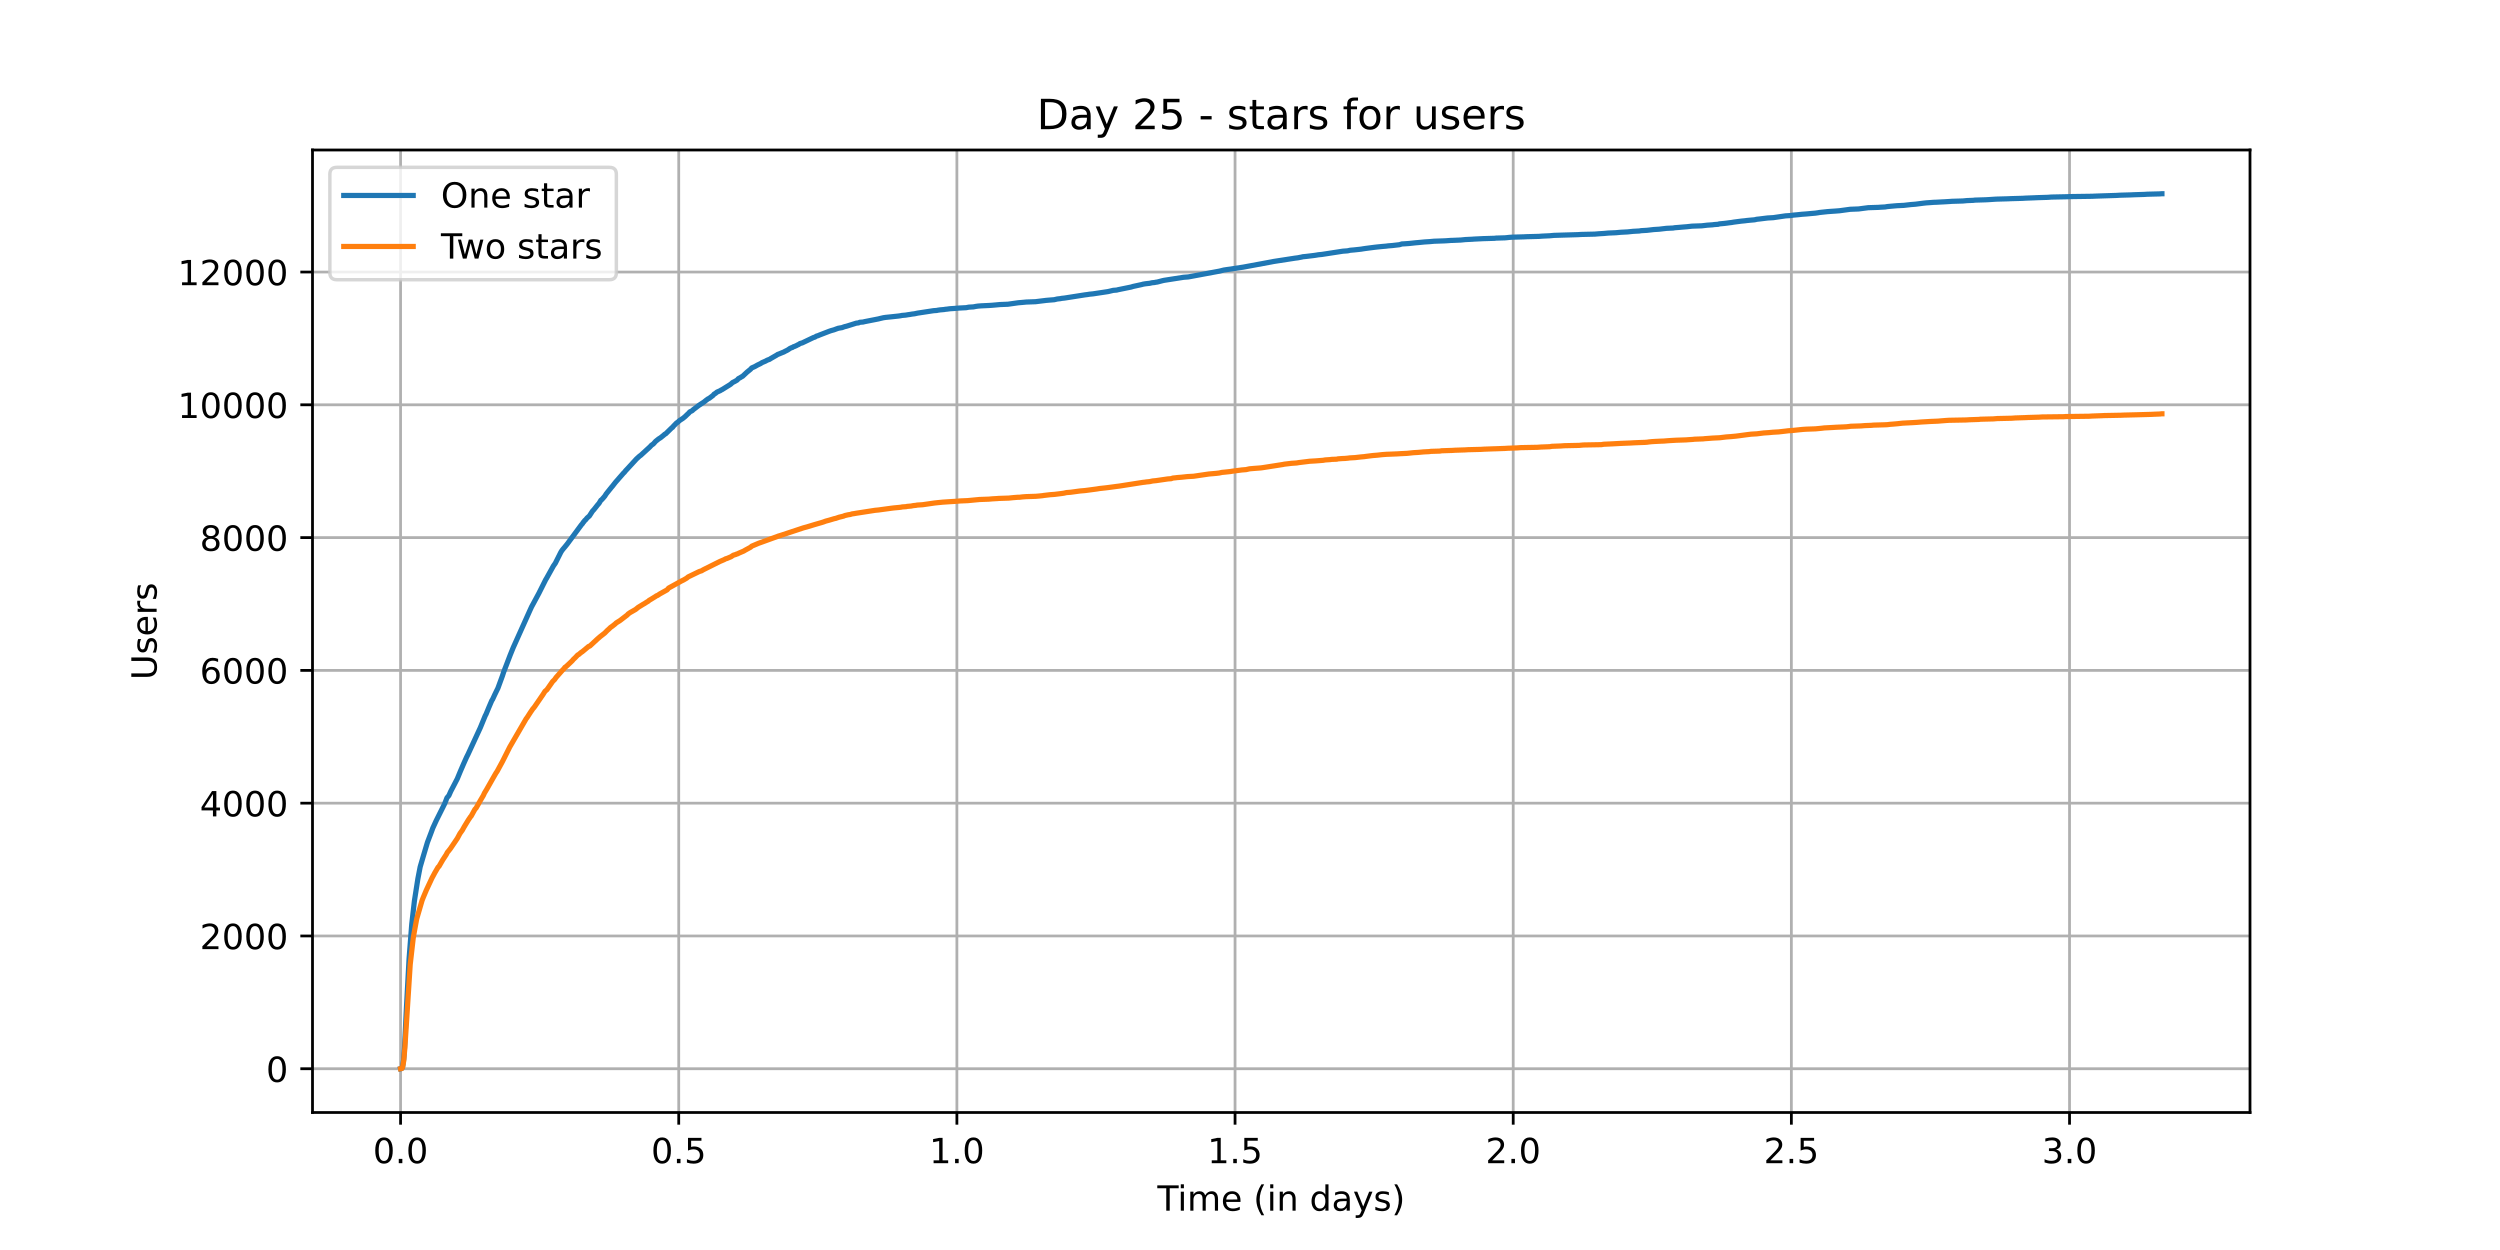 <?xml version="1.0" encoding="utf-8" standalone="no"?>
<!DOCTYPE svg PUBLIC "-//W3C//DTD SVG 1.1//EN"
  "http://www.w3.org/Graphics/SVG/1.1/DTD/svg11.dtd">
<!-- Created with matplotlib (https://matplotlib.org/) -->
<svg height="360pt" version="1.1" viewBox="0 0 720 360" width="720pt" xmlns="http://www.w3.org/2000/svg" xmlns:xlink="http://www.w3.org/1999/xlink">
 <defs>
  <style type="text/css">*{stroke-linecap:butt;stroke-linejoin:round;}</style>
 </defs>
 <g id="figure_1">
  <g id="patch_1">
   <path d="M 0 360 
L 720 360 
L 720 0 
L 0 0 
z
" style="fill:#ffffff;"/>
  </g>
  <g id="axes_1">
   <g id="patch_2">
    <path d="M 90 320.4 
L 648 320.4 
L 648 43.2 
L 90 43.2 
z
" style="fill:#ffffff;"/>
   </g>
   <g id="matplotlib.axis_1">
    <g id="xtick_1">
     <g id="line2d_1">
      <path clip-path="url(#p96c93f33be)" d="M 115.364 320.4 
L 115.364 43.2 
" style="fill:none;stroke:#b0b0b0;stroke-linecap:square;stroke-width:0.8;"/>
     </g>
     <g id="line2d_2">
      <defs>
       <path d="M 0 0 
L 0 3.5 
" id="m6c7d7908a2" style="stroke:#000000;stroke-width:0.8;"/>
      </defs>
      <g>
       <use style="stroke:#000000;stroke-width:0.8;" x="115.364" xlink:href="#m6c7d7908a2" y="320.4"/>
      </g>
     </g>
     <g id="text_1">
      <!-- 0.0 -->
      <g transform="translate(107.412 334.998)scale(0.1 -0.1)">
       <defs>
        <path d="M 31.781 66.406 
Q 24.172 66.406 20.328 58.906 
Q 16.5 51.422 16.5 36.375 
Q 16.5 21.391 20.328 13.891 
Q 24.172 6.391 31.781 6.391 
Q 39.453 6.391 43.281 13.891 
Q 47.125 21.391 47.125 36.375 
Q 47.125 51.422 43.281 58.906 
Q 39.453 66.406 31.781 66.406 
z
M 31.781 74.219 
Q 44.047 74.219 50.516 64.516 
Q 56.984 54.828 56.984 36.375 
Q 56.984 17.969 50.516 8.266 
Q 44.047 -1.422 31.781 -1.422 
Q 19.531 -1.422 13.062 8.266 
Q 6.594 17.969 6.594 36.375 
Q 6.594 54.828 13.062 64.516 
Q 19.531 74.219 31.781 74.219 
z
" id="DejaVuSans-48"/>
        <path d="M 10.688 12.406 
L 21 12.406 
L 21 0 
L 10.688 0 
z
" id="DejaVuSans-46"/>
       </defs>
       <use xlink:href="#DejaVuSans-48"/>
       <use x="63.623" xlink:href="#DejaVuSans-46"/>
       <use x="95.41" xlink:href="#DejaVuSans-48"/>
      </g>
     </g>
    </g>
    <g id="xtick_2">
     <g id="line2d_3">
      <path clip-path="url(#p96c93f33be)" d="M 195.474 320.4 
L 195.474 43.2 
" style="fill:none;stroke:#b0b0b0;stroke-linecap:square;stroke-width:0.8;"/>
     </g>
     <g id="line2d_4">
      <g>
       <use style="stroke:#000000;stroke-width:0.8;" x="195.474" xlink:href="#m6c7d7908a2" y="320.4"/>
      </g>
     </g>
     <g id="text_2">
      <!-- 0.5 -->
      <g transform="translate(187.522 334.998)scale(0.1 -0.1)">
       <defs>
        <path d="M 10.797 72.906 
L 49.516 72.906 
L 49.516 64.594 
L 19.828 64.594 
L 19.828 46.734 
Q 21.969 47.469 24.109 47.828 
Q 26.266 48.188 28.422 48.188 
Q 40.625 48.188 47.75 41.5 
Q 54.891 34.812 54.891 23.391 
Q 54.891 11.625 47.562 5.094 
Q 40.234 -1.422 26.906 -1.422 
Q 22.312 -1.422 17.547 -0.641 
Q 12.797 0.141 7.719 1.703 
L 7.719 11.625 
Q 12.109 9.234 16.797 8.062 
Q 21.484 6.891 26.703 6.891 
Q 35.156 6.891 40.078 11.328 
Q 45.016 15.766 45.016 23.391 
Q 45.016 31 40.078 35.438 
Q 35.156 39.891 26.703 39.891 
Q 22.75 39.891 18.812 39.016 
Q 14.891 38.141 10.797 36.281 
z
" id="DejaVuSans-53"/>
       </defs>
       <use xlink:href="#DejaVuSans-48"/>
       <use x="63.623" xlink:href="#DejaVuSans-46"/>
       <use x="95.41" xlink:href="#DejaVuSans-53"/>
      </g>
     </g>
    </g>
    <g id="xtick_3">
     <g id="line2d_5">
      <path clip-path="url(#p96c93f33be)" d="M 275.584 320.4 
L 275.584 43.2 
" style="fill:none;stroke:#b0b0b0;stroke-linecap:square;stroke-width:0.8;"/>
     </g>
     <g id="line2d_6">
      <g>
       <use style="stroke:#000000;stroke-width:0.8;" x="275.584" xlink:href="#m6c7d7908a2" y="320.4"/>
      </g>
     </g>
     <g id="text_3">
      <!-- 1.0 -->
      <g transform="translate(267.633 334.998)scale(0.1 -0.1)">
       <defs>
        <path d="M 12.406 8.297 
L 28.516 8.297 
L 28.516 63.922 
L 10.984 60.406 
L 10.984 69.391 
L 28.422 72.906 
L 38.281 72.906 
L 38.281 8.297 
L 54.391 8.297 
L 54.391 0 
L 12.406 0 
z
" id="DejaVuSans-49"/>
       </defs>
       <use xlink:href="#DejaVuSans-49"/>
       <use x="63.623" xlink:href="#DejaVuSans-46"/>
       <use x="95.41" xlink:href="#DejaVuSans-48"/>
      </g>
     </g>
    </g>
    <g id="xtick_4">
     <g id="line2d_7">
      <path clip-path="url(#p96c93f33be)" d="M 355.695 320.4 
L 355.695 43.2 
" style="fill:none;stroke:#b0b0b0;stroke-linecap:square;stroke-width:0.8;"/>
     </g>
     <g id="line2d_8">
      <g>
       <use style="stroke:#000000;stroke-width:0.8;" x="355.695" xlink:href="#m6c7d7908a2" y="320.4"/>
      </g>
     </g>
     <g id="text_4">
      <!-- 1.5 -->
      <g transform="translate(347.743 334.998)scale(0.1 -0.1)">
       <use xlink:href="#DejaVuSans-49"/>
       <use x="63.623" xlink:href="#DejaVuSans-46"/>
       <use x="95.41" xlink:href="#DejaVuSans-53"/>
      </g>
     </g>
    </g>
    <g id="xtick_5">
     <g id="line2d_9">
      <path clip-path="url(#p96c93f33be)" d="M 435.805 320.4 
L 435.805 43.2 
" style="fill:none;stroke:#b0b0b0;stroke-linecap:square;stroke-width:0.8;"/>
     </g>
     <g id="line2d_10">
      <g>
       <use style="stroke:#000000;stroke-width:0.8;" x="435.805" xlink:href="#m6c7d7908a2" y="320.4"/>
      </g>
     </g>
     <g id="text_5">
      <!-- 2.0 -->
      <g transform="translate(427.853 334.998)scale(0.1 -0.1)">
       <defs>
        <path d="M 19.188 8.297 
L 53.609 8.297 
L 53.609 0 
L 7.328 0 
L 7.328 8.297 
Q 12.938 14.109 22.625 23.891 
Q 32.328 33.688 34.812 36.531 
Q 39.547 41.844 41.422 45.531 
Q 43.312 49.219 43.312 52.781 
Q 43.312 58.594 39.234 62.25 
Q 35.156 65.922 28.609 65.922 
Q 23.969 65.922 18.812 64.312 
Q 13.672 62.703 7.812 59.422 
L 7.812 69.391 
Q 13.766 71.781 18.938 73 
Q 24.125 74.219 28.422 74.219 
Q 39.75 74.219 46.484 68.547 
Q 53.219 62.891 53.219 53.422 
Q 53.219 48.922 51.531 44.891 
Q 49.859 40.875 45.406 35.406 
Q 44.188 33.984 37.641 27.219 
Q 31.109 20.453 19.188 8.297 
z
" id="DejaVuSans-50"/>
       </defs>
       <use xlink:href="#DejaVuSans-50"/>
       <use x="63.623" xlink:href="#DejaVuSans-46"/>
       <use x="95.41" xlink:href="#DejaVuSans-48"/>
      </g>
     </g>
    </g>
    <g id="xtick_6">
     <g id="line2d_11">
      <path clip-path="url(#p96c93f33be)" d="M 515.915 320.4 
L 515.915 43.2 
" style="fill:none;stroke:#b0b0b0;stroke-linecap:square;stroke-width:0.8;"/>
     </g>
     <g id="line2d_12">
      <g>
       <use style="stroke:#000000;stroke-width:0.8;" x="515.915" xlink:href="#m6c7d7908a2" y="320.4"/>
      </g>
     </g>
     <g id="text_6">
      <!-- 2.5 -->
      <g transform="translate(507.964 334.998)scale(0.1 -0.1)">
       <use xlink:href="#DejaVuSans-50"/>
       <use x="63.623" xlink:href="#DejaVuSans-46"/>
       <use x="95.41" xlink:href="#DejaVuSans-53"/>
      </g>
     </g>
    </g>
    <g id="xtick_7">
     <g id="line2d_13">
      <path clip-path="url(#p96c93f33be)" d="M 596.026 320.4 
L 596.026 43.2 
" style="fill:none;stroke:#b0b0b0;stroke-linecap:square;stroke-width:0.8;"/>
     </g>
     <g id="line2d_14">
      <g>
       <use style="stroke:#000000;stroke-width:0.8;" x="596.026" xlink:href="#m6c7d7908a2" y="320.4"/>
      </g>
     </g>
     <g id="text_7">
      <!-- 3.0 -->
      <g transform="translate(588.074 334.998)scale(0.1 -0.1)">
       <defs>
        <path d="M 40.578 39.312 
Q 47.656 37.797 51.625 33 
Q 55.609 28.219 55.609 21.188 
Q 55.609 10.406 48.188 4.484 
Q 40.766 -1.422 27.094 -1.422 
Q 22.516 -1.422 17.656 -0.516 
Q 12.797 0.391 7.625 2.203 
L 7.625 11.719 
Q 11.719 9.328 16.594 8.109 
Q 21.484 6.891 26.812 6.891 
Q 36.078 6.891 40.938 10.547 
Q 45.797 14.203 45.797 21.188 
Q 45.797 27.641 41.281 31.266 
Q 36.766 34.906 28.719 34.906 
L 20.219 34.906 
L 20.219 43.016 
L 29.109 43.016 
Q 36.375 43.016 40.234 45.922 
Q 44.094 48.828 44.094 54.297 
Q 44.094 59.906 40.109 62.906 
Q 36.141 65.922 28.719 65.922 
Q 24.656 65.922 20.016 65.031 
Q 15.375 64.156 9.812 62.312 
L 9.812 71.094 
Q 15.438 72.656 20.344 73.438 
Q 25.25 74.219 29.594 74.219 
Q 40.828 74.219 47.359 69.109 
Q 53.906 64.016 53.906 55.328 
Q 53.906 49.266 50.438 45.094 
Q 46.969 40.922 40.578 39.312 
z
" id="DejaVuSans-51"/>
       </defs>
       <use xlink:href="#DejaVuSans-51"/>
       <use x="63.623" xlink:href="#DejaVuSans-46"/>
       <use x="95.41" xlink:href="#DejaVuSans-48"/>
      </g>
     </g>
    </g>
    <g id="text_8">
     <!-- Time (in days) -->
     <g transform="translate(333.327 348.677)scale(0.1 -0.1)">
      <defs>
       <path d="M -0.297 72.906 
L 61.375 72.906 
L 61.375 64.594 
L 35.5 64.594 
L 35.5 0 
L 25.594 0 
L 25.594 64.594 
L -0.297 64.594 
z
" id="DejaVuSans-84"/>
       <path d="M 9.422 54.688 
L 18.406 54.688 
L 18.406 0 
L 9.422 0 
z
M 9.422 75.984 
L 18.406 75.984 
L 18.406 64.594 
L 9.422 64.594 
z
" id="DejaVuSans-105"/>
       <path d="M 52 44.188 
Q 55.375 50.25 60.062 53.125 
Q 64.75 56 71.094 56 
Q 79.641 56 84.281 50.016 
Q 88.922 44.047 88.922 33.016 
L 88.922 0 
L 79.891 0 
L 79.891 32.719 
Q 79.891 40.578 77.094 44.375 
Q 74.312 48.188 68.609 48.188 
Q 61.625 48.188 57.562 43.547 
Q 53.516 38.922 53.516 30.906 
L 53.516 0 
L 44.484 0 
L 44.484 32.719 
Q 44.484 40.625 41.703 44.406 
Q 38.922 48.188 33.109 48.188 
Q 26.219 48.188 22.156 43.531 
Q 18.109 38.875 18.109 30.906 
L 18.109 0 
L 9.078 0 
L 9.078 54.688 
L 18.109 54.688 
L 18.109 46.188 
Q 21.188 51.219 25.484 53.609 
Q 29.781 56 35.688 56 
Q 41.656 56 45.828 52.969 
Q 50 49.953 52 44.188 
z
" id="DejaVuSans-109"/>
       <path d="M 56.203 29.594 
L 56.203 25.203 
L 14.891 25.203 
Q 15.484 15.922 20.484 11.062 
Q 25.484 6.203 34.422 6.203 
Q 39.594 6.203 44.453 7.469 
Q 49.312 8.734 54.109 11.281 
L 54.109 2.781 
Q 49.266 0.734 44.188 -0.344 
Q 39.109 -1.422 33.891 -1.422 
Q 20.797 -1.422 13.156 6.188 
Q 5.516 13.812 5.516 26.812 
Q 5.516 40.234 12.766 48.109 
Q 20.016 56 32.328 56 
Q 43.359 56 49.781 48.891 
Q 56.203 41.797 56.203 29.594 
z
M 47.219 32.234 
Q 47.125 39.594 43.094 43.984 
Q 39.062 48.391 32.422 48.391 
Q 24.906 48.391 20.391 44.141 
Q 15.875 39.891 15.188 32.172 
z
" id="DejaVuSans-101"/>
       <path id="DejaVuSans-32"/>
       <path d="M 31 75.875 
Q 24.469 64.656 21.281 53.656 
Q 18.109 42.672 18.109 31.391 
Q 18.109 20.125 21.312 9.062 
Q 24.516 -2 31 -13.188 
L 23.188 -13.188 
Q 15.875 -1.703 12.234 9.375 
Q 8.594 20.453 8.594 31.391 
Q 8.594 42.281 12.203 53.312 
Q 15.828 64.359 23.188 75.875 
z
" id="DejaVuSans-40"/>
       <path d="M 54.891 33.016 
L 54.891 0 
L 45.906 0 
L 45.906 32.719 
Q 45.906 40.484 42.875 44.328 
Q 39.844 48.188 33.797 48.188 
Q 26.516 48.188 22.312 43.547 
Q 18.109 38.922 18.109 30.906 
L 18.109 0 
L 9.078 0 
L 9.078 54.688 
L 18.109 54.688 
L 18.109 46.188 
Q 21.344 51.125 25.703 53.562 
Q 30.078 56 35.797 56 
Q 45.219 56 50.047 50.172 
Q 54.891 44.344 54.891 33.016 
z
" id="DejaVuSans-110"/>
       <path d="M 45.406 46.391 
L 45.406 75.984 
L 54.391 75.984 
L 54.391 0 
L 45.406 0 
L 45.406 8.203 
Q 42.578 3.328 38.25 0.953 
Q 33.938 -1.422 27.875 -1.422 
Q 17.969 -1.422 11.734 6.484 
Q 5.516 14.406 5.516 27.297 
Q 5.516 40.188 11.734 48.094 
Q 17.969 56 27.875 56 
Q 33.938 56 38.25 53.625 
Q 42.578 51.266 45.406 46.391 
z
M 14.797 27.297 
Q 14.797 17.391 18.875 11.75 
Q 22.953 6.109 30.078 6.109 
Q 37.203 6.109 41.297 11.75 
Q 45.406 17.391 45.406 27.297 
Q 45.406 37.203 41.297 42.844 
Q 37.203 48.484 30.078 48.484 
Q 22.953 48.484 18.875 42.844 
Q 14.797 37.203 14.797 27.297 
z
" id="DejaVuSans-100"/>
       <path d="M 34.281 27.484 
Q 23.391 27.484 19.188 25 
Q 14.984 22.516 14.984 16.5 
Q 14.984 11.719 18.141 8.906 
Q 21.297 6.109 26.703 6.109 
Q 34.188 6.109 38.703 11.406 
Q 43.219 16.703 43.219 25.484 
L 43.219 27.484 
z
M 52.203 31.203 
L 52.203 0 
L 43.219 0 
L 43.219 8.297 
Q 40.141 3.328 35.547 0.953 
Q 30.953 -1.422 24.312 -1.422 
Q 15.922 -1.422 10.953 3.297 
Q 6 8.016 6 15.922 
Q 6 25.141 12.172 29.828 
Q 18.359 34.516 30.609 34.516 
L 43.219 34.516 
L 43.219 35.406 
Q 43.219 41.609 39.141 45 
Q 35.062 48.391 27.688 48.391 
Q 23 48.391 18.547 47.266 
Q 14.109 46.141 10.016 43.891 
L 10.016 52.203 
Q 14.938 54.109 19.578 55.047 
Q 24.219 56 28.609 56 
Q 40.484 56 46.344 49.844 
Q 52.203 43.703 52.203 31.203 
z
" id="DejaVuSans-97"/>
       <path d="M 32.172 -5.078 
Q 28.375 -14.844 24.75 -17.812 
Q 21.141 -20.797 15.094 -20.797 
L 7.906 -20.797 
L 7.906 -13.281 
L 13.188 -13.281 
Q 16.891 -13.281 18.938 -11.516 
Q 21 -9.766 23.484 -3.219 
L 25.094 0.875 
L 2.984 54.688 
L 12.5 54.688 
L 29.594 11.922 
L 46.688 54.688 
L 56.203 54.688 
z
" id="DejaVuSans-121"/>
       <path d="M 44.281 53.078 
L 44.281 44.578 
Q 40.484 46.531 36.375 47.5 
Q 32.281 48.484 27.875 48.484 
Q 21.188 48.484 17.844 46.438 
Q 14.5 44.391 14.5 40.281 
Q 14.5 37.156 16.891 35.375 
Q 19.281 33.594 26.516 31.984 
L 29.594 31.297 
Q 39.156 29.25 43.188 25.516 
Q 47.219 21.781 47.219 15.094 
Q 47.219 7.469 41.188 3.016 
Q 35.156 -1.422 24.609 -1.422 
Q 20.219 -1.422 15.453 -0.562 
Q 10.688 0.297 5.422 2 
L 5.422 11.281 
Q 10.406 8.688 15.234 7.391 
Q 20.062 6.109 24.812 6.109 
Q 31.156 6.109 34.562 8.281 
Q 37.984 10.453 37.984 14.406 
Q 37.984 18.062 35.516 20.016 
Q 33.062 21.969 24.703 23.781 
L 21.578 24.516 
Q 13.234 26.266 9.516 29.906 
Q 5.812 33.547 5.812 39.891 
Q 5.812 47.609 11.281 51.797 
Q 16.75 56 26.812 56 
Q 31.781 56 36.172 55.266 
Q 40.578 54.547 44.281 53.078 
z
" id="DejaVuSans-115"/>
       <path d="M 8.016 75.875 
L 15.828 75.875 
Q 23.141 64.359 26.781 53.312 
Q 30.422 42.281 30.422 31.391 
Q 30.422 20.453 26.781 9.375 
Q 23.141 -1.703 15.828 -13.188 
L 8.016 -13.188 
Q 14.5 -2 17.703 9.062 
Q 20.906 20.125 20.906 31.391 
Q 20.906 42.672 17.703 53.656 
Q 14.5 64.656 8.016 75.875 
z
" id="DejaVuSans-41"/>
      </defs>
      <use xlink:href="#DejaVuSans-84"/>
      <use x="57.959" xlink:href="#DejaVuSans-105"/>
      <use x="85.742" xlink:href="#DejaVuSans-109"/>
      <use x="183.154" xlink:href="#DejaVuSans-101"/>
      <use x="244.678" xlink:href="#DejaVuSans-32"/>
      <use x="276.465" xlink:href="#DejaVuSans-40"/>
      <use x="315.479" xlink:href="#DejaVuSans-105"/>
      <use x="343.262" xlink:href="#DejaVuSans-110"/>
      <use x="406.641" xlink:href="#DejaVuSans-32"/>
      <use x="438.428" xlink:href="#DejaVuSans-100"/>
      <use x="501.904" xlink:href="#DejaVuSans-97"/>
      <use x="563.184" xlink:href="#DejaVuSans-121"/>
      <use x="622.363" xlink:href="#DejaVuSans-115"/>
      <use x="674.463" xlink:href="#DejaVuSans-41"/>
     </g>
    </g>
   </g>
   <g id="matplotlib.axis_2">
    <g id="ytick_1">
     <g id="line2d_15">
      <path clip-path="url(#p96c93f33be)" d="M 90 307.8 
L 648 307.8 
" style="fill:none;stroke:#b0b0b0;stroke-linecap:square;stroke-width:0.8;"/>
     </g>
     <g id="line2d_16">
      <defs>
       <path d="M 0 0 
L -3.5 0 
" id="md924a8ef7e" style="stroke:#000000;stroke-width:0.8;"/>
      </defs>
      <g>
       <use style="stroke:#000000;stroke-width:0.8;" x="90" xlink:href="#md924a8ef7e" y="307.8"/>
      </g>
     </g>
     <g id="text_9">
      <!-- 0 -->
      <g transform="translate(76.638 311.599)scale(0.1 -0.1)">
       <use xlink:href="#DejaVuSans-48"/>
      </g>
     </g>
    </g>
    <g id="ytick_2">
     <g id="line2d_17">
      <path clip-path="url(#p96c93f33be)" d="M 90 269.557 
L 648 269.557 
" style="fill:none;stroke:#b0b0b0;stroke-linecap:square;stroke-width:0.8;"/>
     </g>
     <g id="line2d_18">
      <g>
       <use style="stroke:#000000;stroke-width:0.8;" x="90" xlink:href="#md924a8ef7e" y="269.557"/>
      </g>
     </g>
     <g id="text_10">
      <!-- 2000 -->
      <g transform="translate(57.55 273.357)scale(0.1 -0.1)">
       <use xlink:href="#DejaVuSans-50"/>
       <use x="63.623" xlink:href="#DejaVuSans-48"/>
       <use x="127.246" xlink:href="#DejaVuSans-48"/>
       <use x="190.869" xlink:href="#DejaVuSans-48"/>
      </g>
     </g>
    </g>
    <g id="ytick_3">
     <g id="line2d_19">
      <path clip-path="url(#p96c93f33be)" d="M 90 231.315 
L 648 231.315 
" style="fill:none;stroke:#b0b0b0;stroke-linecap:square;stroke-width:0.8;"/>
     </g>
     <g id="line2d_20">
      <g>
       <use style="stroke:#000000;stroke-width:0.8;" x="90" xlink:href="#md924a8ef7e" y="231.315"/>
      </g>
     </g>
     <g id="text_11">
      <!-- 4000 -->
      <g transform="translate(57.55 235.114)scale(0.1 -0.1)">
       <defs>
        <path d="M 37.797 64.312 
L 12.891 25.391 
L 37.797 25.391 
z
M 35.203 72.906 
L 47.609 72.906 
L 47.609 25.391 
L 58.016 25.391 
L 58.016 17.188 
L 47.609 17.188 
L 47.609 0 
L 37.797 0 
L 37.797 17.188 
L 4.891 17.188 
L 4.891 26.703 
z
" id="DejaVuSans-52"/>
       </defs>
       <use xlink:href="#DejaVuSans-52"/>
       <use x="63.623" xlink:href="#DejaVuSans-48"/>
       <use x="127.246" xlink:href="#DejaVuSans-48"/>
       <use x="190.869" xlink:href="#DejaVuSans-48"/>
      </g>
     </g>
    </g>
    <g id="ytick_4">
     <g id="line2d_21">
      <path clip-path="url(#p96c93f33be)" d="M 90 193.072 
L 648 193.072 
" style="fill:none;stroke:#b0b0b0;stroke-linecap:square;stroke-width:0.8;"/>
     </g>
     <g id="line2d_22">
      <g>
       <use style="stroke:#000000;stroke-width:0.8;" x="90" xlink:href="#md924a8ef7e" y="193.072"/>
      </g>
     </g>
     <g id="text_12">
      <!-- 6000 -->
      <g transform="translate(57.55 196.871)scale(0.1 -0.1)">
       <defs>
        <path d="M 33.016 40.375 
Q 26.375 40.375 22.484 35.828 
Q 18.609 31.297 18.609 23.391 
Q 18.609 15.531 22.484 10.953 
Q 26.375 6.391 33.016 6.391 
Q 39.656 6.391 43.531 10.953 
Q 47.406 15.531 47.406 23.391 
Q 47.406 31.297 43.531 35.828 
Q 39.656 40.375 33.016 40.375 
z
M 52.594 71.297 
L 52.594 62.312 
Q 48.875 64.062 45.094 64.984 
Q 41.312 65.922 37.594 65.922 
Q 27.828 65.922 22.672 59.328 
Q 17.531 52.734 16.797 39.406 
Q 19.672 43.656 24.016 45.922 
Q 28.375 48.188 33.594 48.188 
Q 44.578 48.188 50.953 41.516 
Q 57.328 34.859 57.328 23.391 
Q 57.328 12.156 50.688 5.359 
Q 44.047 -1.422 33.016 -1.422 
Q 20.359 -1.422 13.672 8.266 
Q 6.984 17.969 6.984 36.375 
Q 6.984 53.656 15.188 63.938 
Q 23.391 74.219 37.203 74.219 
Q 40.922 74.219 44.703 73.484 
Q 48.484 72.75 52.594 71.297 
z
" id="DejaVuSans-54"/>
       </defs>
       <use xlink:href="#DejaVuSans-54"/>
       <use x="63.623" xlink:href="#DejaVuSans-48"/>
       <use x="127.246" xlink:href="#DejaVuSans-48"/>
       <use x="190.869" xlink:href="#DejaVuSans-48"/>
      </g>
     </g>
    </g>
    <g id="ytick_5">
     <g id="line2d_23">
      <path clip-path="url(#p96c93f33be)" d="M 90 154.829 
L 648 154.829 
" style="fill:none;stroke:#b0b0b0;stroke-linecap:square;stroke-width:0.8;"/>
     </g>
     <g id="line2d_24">
      <g>
       <use style="stroke:#000000;stroke-width:0.8;" x="90" xlink:href="#md924a8ef7e" y="154.829"/>
      </g>
     </g>
     <g id="text_13">
      <!-- 8000 -->
      <g transform="translate(57.55 158.629)scale(0.1 -0.1)">
       <defs>
        <path d="M 31.781 34.625 
Q 24.75 34.625 20.719 30.859 
Q 16.703 27.094 16.703 20.516 
Q 16.703 13.922 20.719 10.156 
Q 24.75 6.391 31.781 6.391 
Q 38.812 6.391 42.859 10.172 
Q 46.922 13.969 46.922 20.516 
Q 46.922 27.094 42.891 30.859 
Q 38.875 34.625 31.781 34.625 
z
M 21.922 38.812 
Q 15.578 40.375 12.031 44.719 
Q 8.5 49.078 8.5 55.328 
Q 8.5 64.062 14.719 69.141 
Q 20.953 74.219 31.781 74.219 
Q 42.672 74.219 48.875 69.141 
Q 55.078 64.062 55.078 55.328 
Q 55.078 49.078 51.531 44.719 
Q 48 40.375 41.703 38.812 
Q 48.828 37.156 52.797 32.312 
Q 56.781 27.484 56.781 20.516 
Q 56.781 9.906 50.312 4.234 
Q 43.844 -1.422 31.781 -1.422 
Q 19.734 -1.422 13.25 4.234 
Q 6.781 9.906 6.781 20.516 
Q 6.781 27.484 10.781 32.312 
Q 14.797 37.156 21.922 38.812 
z
M 18.312 54.391 
Q 18.312 48.734 21.844 45.562 
Q 25.391 42.391 31.781 42.391 
Q 38.141 42.391 41.719 45.562 
Q 45.312 48.734 45.312 54.391 
Q 45.312 60.062 41.719 63.234 
Q 38.141 66.406 31.781 66.406 
Q 25.391 66.406 21.844 63.234 
Q 18.312 60.062 18.312 54.391 
z
" id="DejaVuSans-56"/>
       </defs>
       <use xlink:href="#DejaVuSans-56"/>
       <use x="63.623" xlink:href="#DejaVuSans-48"/>
       <use x="127.246" xlink:href="#DejaVuSans-48"/>
       <use x="190.869" xlink:href="#DejaVuSans-48"/>
      </g>
     </g>
    </g>
    <g id="ytick_6">
     <g id="line2d_25">
      <path clip-path="url(#p96c93f33be)" d="M 90 116.587 
L 648 116.587 
" style="fill:none;stroke:#b0b0b0;stroke-linecap:square;stroke-width:0.8;"/>
     </g>
     <g id="line2d_26">
      <g>
       <use style="stroke:#000000;stroke-width:0.8;" x="90" xlink:href="#md924a8ef7e" y="116.587"/>
      </g>
     </g>
     <g id="text_14">
      <!-- 10000 -->
      <g transform="translate(51.188 120.386)scale(0.1 -0.1)">
       <use xlink:href="#DejaVuSans-49"/>
       <use x="63.623" xlink:href="#DejaVuSans-48"/>
       <use x="127.246" xlink:href="#DejaVuSans-48"/>
       <use x="190.869" xlink:href="#DejaVuSans-48"/>
       <use x="254.492" xlink:href="#DejaVuSans-48"/>
      </g>
     </g>
    </g>
    <g id="ytick_7">
     <g id="line2d_27">
      <path clip-path="url(#p96c93f33be)" d="M 90 78.344 
L 648 78.344 
" style="fill:none;stroke:#b0b0b0;stroke-linecap:square;stroke-width:0.8;"/>
     </g>
     <g id="line2d_28">
      <g>
       <use style="stroke:#000000;stroke-width:0.8;" x="90" xlink:href="#md924a8ef7e" y="78.344"/>
      </g>
     </g>
     <g id="text_15">
      <!-- 12000 -->
      <g transform="translate(51.188 82.143)scale(0.1 -0.1)">
       <use xlink:href="#DejaVuSans-49"/>
       <use x="63.623" xlink:href="#DejaVuSans-50"/>
       <use x="127.246" xlink:href="#DejaVuSans-48"/>
       <use x="190.869" xlink:href="#DejaVuSans-48"/>
       <use x="254.492" xlink:href="#DejaVuSans-48"/>
      </g>
     </g>
    </g>
    <g id="text_16">
     <!-- Users -->
     <g transform="translate(45.108 195.801)rotate(-90)scale(0.1 -0.1)">
      <defs>
       <path d="M 8.688 72.906 
L 18.609 72.906 
L 18.609 28.609 
Q 18.609 16.891 22.844 11.734 
Q 27.094 6.594 36.625 6.594 
Q 46.094 6.594 50.344 11.734 
Q 54.594 16.891 54.594 28.609 
L 54.594 72.906 
L 64.5 72.906 
L 64.5 27.391 
Q 64.5 13.141 57.438 5.859 
Q 50.391 -1.422 36.625 -1.422 
Q 22.797 -1.422 15.734 5.859 
Q 8.688 13.141 8.688 27.391 
z
" id="DejaVuSans-85"/>
       <path d="M 41.109 46.297 
Q 39.594 47.172 37.812 47.578 
Q 36.031 48 33.891 48 
Q 26.266 48 22.188 43.047 
Q 18.109 38.094 18.109 28.812 
L 18.109 0 
L 9.078 0 
L 9.078 54.688 
L 18.109 54.688 
L 18.109 46.188 
Q 20.953 51.172 25.484 53.578 
Q 30.031 56 36.531 56 
Q 37.453 56 38.578 55.875 
Q 39.703 55.766 41.062 55.516 
z
" id="DejaVuSans-114"/>
      </defs>
      <use xlink:href="#DejaVuSans-85"/>
      <use x="73.193" xlink:href="#DejaVuSans-115"/>
      <use x="125.293" xlink:href="#DejaVuSans-101"/>
      <use x="186.816" xlink:href="#DejaVuSans-114"/>
      <use x="227.93" xlink:href="#DejaVuSans-115"/>
     </g>
    </g>
   </g>
   <g id="line2d_29">
    <path clip-path="url(#p96c93f33be)" d="M 115.364 307.8 
L 115.714 307.704 
L 115.935 307.322 
L 116.267 305.047 
L 116.487 302.006 
L 117.038 290.553 
L 117.81 276.173 
L 118.581 266.192 
L 119.354 259.442 
L 120.346 253.094 
L 121.007 249.671 
L 122.001 246.287 
L 123.102 242.596 
L 124.205 239.69 
L 124.647 238.485 
L 125.639 236.324 
L 128.064 231.468 
L 128.285 230.913 
L 128.726 229.766 
L 129.277 229.116 
L 129.828 227.873 
L 130.381 226.821 
L 130.82 225.98 
L 131.703 224.278 
L 132.586 222.136 
L 133.578 219.842 
L 134.128 218.618 
L 134.349 218.121 
L 134.79 217.241 
L 138.321 209.593 
L 139.753 206.113 
L 139.973 205.711 
L 140.305 204.908 
L 140.747 203.837 
L 141.628 201.772 
L 141.848 201.447 
L 142.51 200.013 
L 143.17 198.655 
L 143.391 198.216 
L 144.715 194.602 
L 145.045 193.569 
L 145.817 191.581 
L 146.92 188.693 
L 147.803 186.513 
L 152.656 175.71 
L 153.097 174.754 
L 153.648 173.74 
L 155.193 170.872 
L 157.177 166.914 
L 157.397 166.57 
L 159.382 162.994 
L 159.932 162.21 
L 161.477 159.132 
L 161.698 158.749 
L 162.028 158.29 
L 162.249 158.023 
L 162.69 157.506 
L 163.352 156.684 
L 167.432 151.158 
L 167.762 150.795 
L 167.982 150.412 
L 168.092 150.355 
L 168.424 149.877 
L 168.644 149.724 
L 169.084 149.169 
L 169.416 148.883 
L 169.746 148.596 
L 170.629 147.219 
L 171.07 146.741 
L 172.172 145.345 
L 172.503 144.982 
L 173.054 144.064 
L 173.164 144.026 
L 173.496 143.682 
L 174.158 142.917 
L 174.597 142.228 
L 176.031 140.431 
L 176.472 139.915 
L 176.913 139.341 
L 177.243 138.92 
L 179.559 136.263 
L 179.78 136.071 
L 180.221 135.517 
L 180.552 135.173 
L 183.309 132.171 
L 184.19 131.367 
L 184.522 131.138 
L 187.168 128.71 
L 187.608 128.232 
L 188.16 127.849 
L 188.82 127.103 
L 189.703 126.396 
L 189.924 126.262 
L 190.254 126.052 
L 191.137 125.344 
L 191.467 125.038 
L 191.687 124.962 
L 193.562 123.126 
L 193.673 123.107 
L 194.003 122.667 
L 194.224 122.457 
L 194.886 121.769 
L 195.107 121.673 
L 195.437 121.367 
L 195.767 121.08 
L 196.65 120.507 
L 197.312 119.971 
L 197.862 119.436 
L 198.413 118.92 
L 198.634 118.633 
L 198.855 118.518 
L 199.186 118.365 
L 199.407 118.231 
L 199.626 118.002 
L 201.28 116.74 
L 201.942 116.3 
L 202.714 115.803 
L 203.376 115.267 
L 203.926 114.866 
L 204.258 114.713 
L 205.362 113.871 
L 205.692 113.47 
L 206.024 113.317 
L 206.463 112.935 
L 207.457 112.495 
L 207.678 112.323 
L 207.897 112.246 
L 209.553 111.214 
L 209.992 110.946 
L 210.433 110.659 
L 210.986 110.162 
L 211.426 109.952 
L 211.646 109.837 
L 212.308 109.454 
L 212.638 109.053 
L 213.191 108.766 
L 213.632 108.479 
L 213.851 108.384 
L 215.175 107.141 
L 215.396 106.969 
L 216.167 106.338 
L 216.499 105.955 
L 216.829 105.821 
L 217.382 105.573 
L 217.825 105.324 
L 218.155 105.133 
L 219.038 104.712 
L 219.479 104.426 
L 220.471 104.005 
L 220.803 103.814 
L 221.133 103.661 
L 221.465 103.546 
L 221.575 103.527 
L 221.907 103.297 
L 223.67 102.284 
L 224.002 102.054 
L 224.223 101.997 
L 225.324 101.538 
L 225.766 101.366 
L 226.098 101.175 
L 226.648 100.907 
L 226.98 100.716 
L 227.201 100.563 
L 227.531 100.334 
L 228.082 100.085 
L 228.193 100.085 
L 228.523 99.856 
L 228.855 99.76 
L 229.406 99.511 
L 229.738 99.32 
L 229.957 99.244 
L 230.398 98.938 
L 231.06 98.747 
L 234.259 97.217 
L 234.7 97.083 
L 235.142 96.796 
L 235.583 96.681 
L 235.913 96.528 
L 238.784 95.419 
L 239.334 95.228 
L 240.217 94.98 
L 240.879 94.731 
L 241.43 94.54 
L 241.981 94.444 
L 242.533 94.349 
L 242.863 94.215 
L 243.305 94.062 
L 243.746 93.966 
L 246.613 93.067 
L 247.275 92.991 
L 247.605 92.819 
L 248.597 92.742 
L 248.929 92.647 
L 253.009 91.844 
L 253.45 91.729 
L 254.442 91.5 
L 255.104 91.404 
L 256.426 91.27 
L 257.309 91.174 
L 258.743 91.021 
L 259.403 90.926 
L 259.735 90.849 
L 260.836 90.754 
L 261.498 90.639 
L 262.049 90.563 
L 262.711 90.448 
L 263.373 90.371 
L 264.256 90.18 
L 268.886 89.473 
L 269.767 89.415 
L 270.099 89.339 
L 270.759 89.243 
L 271.863 89.148 
L 272.304 89.071 
L 272.745 89.033 
L 273.405 88.937 
L 273.847 88.899 
L 274.729 88.842 
L 275.942 88.746 
L 276.384 88.708 
L 278.258 88.612 
L 279.03 88.459 
L 280.352 88.383 
L 281.014 88.249 
L 281.676 88.153 
L 282.668 88.077 
L 284.764 87.981 
L 285.644 87.924 
L 286.748 87.828 
L 287.961 87.713 
L 290.277 87.618 
L 293.253 87.197 
L 294.356 87.102 
L 295.569 86.987 
L 298.214 86.891 
L 300.53 86.604 
L 301.301 86.509 
L 302.405 86.413 
L 303.617 86.318 
L 304.5 86.107 
L 305.381 86.012 
L 305.713 85.935 
L 306.596 85.84 
L 312.439 84.922 
L 313.21 84.826 
L 313.761 84.731 
L 314.755 84.635 
L 319.055 83.985 
L 319.497 83.889 
L 320.6 83.622 
L 321.592 83.545 
L 322.033 83.43 
L 325.781 82.665 
L 326.334 82.493 
L 328.869 81.939 
L 329.199 81.843 
L 329.752 81.748 
L 330.193 81.69 
L 331.074 81.595 
L 331.845 81.423 
L 332.507 81.365 
L 332.839 81.289 
L 333.279 81.231 
L 333.72 81.117 
L 334.823 80.83 
L 335.265 80.734 
L 340.887 79.855 
L 342.211 79.759 
L 351.253 78.076 
L 352.468 77.77 
L 357.321 77.044 
L 357.981 76.948 
L 366.031 75.457 
L 366.803 75.304 
L 372.98 74.348 
L 373.751 74.252 
L 374.522 74.099 
L 374.854 74.042 
L 375.184 73.946 
L 376.178 73.851 
L 378.383 73.583 
L 379.045 73.487 
L 379.707 73.373 
L 380.699 73.277 
L 386.763 72.34 
L 388.087 72.244 
L 388.859 72.072 
L 389.962 71.977 
L 391.396 71.824 
L 392.056 71.747 
L 392.608 71.652 
L 393.269 71.556 
L 395.915 71.212 
L 396.798 71.116 
L 398.12 70.982 
L 399.223 70.887 
L 399.774 70.81 
L 400.987 70.715 
L 402.973 70.485 
L 403.193 70.428 
L 403.744 70.256 
L 404.516 70.217 
L 405.838 70.122 
L 407.603 69.931 
L 408.705 69.835 
L 410.249 69.682 
L 411.792 69.586 
L 413.005 69.472 
L 415.763 69.376 
L 416.534 69.338 
L 417.856 69.242 
L 418.518 69.223 
L 420.723 69.128 
L 422.047 68.994 
L 424.031 68.898 
L 424.473 68.86 
L 425.246 68.822 
L 427.23 68.726 
L 427.892 68.707 
L 430.427 68.63 
L 430.869 68.573 
L 433.405 68.497 
L 433.847 68.458 
L 434.728 68.363 
L 435.61 68.305 
L 438.919 68.21 
L 439.69 68.171 
L 443.219 68.076 
L 444.211 67.999 
L 446.306 67.904 
L 447.519 67.789 
L 450.607 67.693 
L 451.269 67.674 
L 454.468 67.579 
L 455.349 67.521 
L 459.319 67.426 
L 460.422 67.33 
L 461.965 67.235 
L 463.178 67.12 
L 465.383 67.024 
L 466.816 66.89 
L 468.691 66.795 
L 470.345 66.623 
L 472.111 66.527 
L 472.661 66.431 
L 474.315 66.336 
L 476.301 66.106 
L 477.844 66.011 
L 479.942 65.762 
L 481.926 65.667 
L 482.258 65.59 
L 483.471 65.495 
L 484.572 65.399 
L 485.787 65.303 
L 487.33 65.131 
L 490.087 65.036 
L 491.741 64.844 
L 493.175 64.749 
L 493.725 64.672 
L 494.829 64.596 
L 495.159 64.481 
L 496.592 64.347 
L 497.366 64.252 
L 497.916 64.175 
L 498.688 64.08 
L 499.35 63.965 
L 501.555 63.678 
L 502.549 63.582 
L 503.1 63.506 
L 504.092 63.41 
L 505.195 63.315 
L 505.636 63.238 
L 505.857 63.162 
L 506.738 63.066 
L 509.054 62.779 
L 510.708 62.684 
L 514.237 62.167 
L 515.78 62.072 
L 516.442 61.957 
L 517.545 61.861 
L 518.979 61.708 
L 520.301 61.613 
L 521.516 61.498 
L 522.396 61.422 
L 522.838 61.383 
L 523.5 61.288 
L 524.051 61.192 
L 524.933 61.097 
L 526.367 60.944 
L 527.691 60.848 
L 528.572 60.791 
L 529.784 60.695 
L 532.872 60.274 
L 535.299 60.179 
L 535.85 60.102 
L 538.055 59.815 
L 541.033 59.72 
L 541.475 59.682 
L 542.908 59.605 
L 543.57 59.49 
L 544.783 59.376 
L 545.884 59.28 
L 546.326 59.242 
L 548.31 59.146 
L 550.296 58.917 
L 551.288 58.84 
L 551.729 58.802 
L 553.934 58.515 
L 554.817 58.42 
L 555.7 58.362 
L 556.913 58.267 
L 557.575 58.248 
L 559.338 58.152 
L 560.11 58.114 
L 561.654 58.018 
L 562.096 57.98 
L 565.293 57.884 
L 566.505 57.769 
L 568.38 57.693 
L 568.712 57.636 
L 571.8 57.54 
L 572.571 57.502 
L 574.005 57.406 
L 574.887 57.349 
L 578.305 57.253 
L 579.078 57.215 
L 582.496 57.119 
L 583.379 57.062 
L 585.915 56.966 
L 586.687 56.928 
L 589.774 56.833 
L 590.767 56.756 
L 595.288 56.66 
L 596.061 56.622 
L 602.566 56.527 
L 603.338 56.488 
L 606.095 56.393 
L 606.757 56.374 
L 609.624 56.278 
L 610.507 56.221 
L 613.815 56.125 
L 614.586 56.087 
L 617.563 55.991 
L 618.445 55.934 
L 622.086 55.838 
L 622.525 55.8 
L 622.636 55.8 
L 622.636 55.8 
" style="fill:none;stroke:#1f77b4;stroke-linecap:square;stroke-width:1.5;"/>
   </g>
   <g id="line2d_30">
    <path clip-path="url(#p96c93f33be)" d="M 115.364 307.8 
L 115.714 307.743 
L 115.935 307.418 
L 116.267 305.582 
L 116.597 301.834 
L 118.142 277.76 
L 119.022 270.074 
L 119.464 267.588 
L 120.014 264.624 
L 121.559 259.327 
L 121.889 258.486 
L 122.772 256.383 
L 124.426 252.845 
L 124.977 251.832 
L 125.198 251.411 
L 126.19 249.709 
L 126.41 249.556 
L 127.514 247.644 
L 128.506 246.134 
L 128.836 245.484 
L 129.166 245.101 
L 129.719 244.394 
L 131.703 241.468 
L 132.474 240.034 
L 133.136 239.116 
L 133.687 238.122 
L 134.57 236.669 
L 134.9 236.133 
L 135.562 235.158 
L 135.673 235.082 
L 136.775 233.074 
L 137.107 232.73 
L 137.88 231.372 
L 138.321 230.588 
L 139.202 229.097 
L 139.534 228.37 
L 140.194 227.28 
L 141.96 224.163 
L 142.399 223.398 
L 142.84 222.634 
L 143.17 222.156 
L 144.715 219.306 
L 146.811 215.138 
L 151.552 206.973 
L 151.773 206.706 
L 152.765 205.157 
L 153.538 204.029 
L 153.648 203.952 
L 153.98 203.512 
L 156.405 199.975 
L 156.956 199.095 
L 157.507 198.636 
L 159.161 196.265 
L 159.712 195.73 
L 160.153 195.099 
L 162.139 192.843 
L 162.358 192.67 
L 162.69 192.192 
L 162.799 192.173 
L 163.241 191.772 
L 163.461 191.581 
L 164.785 190.319 
L 165.115 189.917 
L 165.666 189.401 
L 166.438 188.579 
L 166.658 188.521 
L 167.1 188.12 
L 167.211 188.062 
L 167.432 187.833 
L 167.652 187.737 
L 169.525 186.169 
L 169.857 186.074 
L 172.062 184.028 
L 172.503 183.645 
L 172.834 183.358 
L 174.158 182.326 
L 174.929 181.542 
L 175.37 181.159 
L 175.81 180.72 
L 176.251 180.414 
L 177.134 179.725 
L 177.464 179.4 
L 178.567 178.712 
L 178.897 178.463 
L 179.339 178.119 
L 180.663 177.106 
L 180.884 176.838 
L 181.104 176.685 
L 181.546 176.379 
L 182.096 176.073 
L 183.088 175.5 
L 183.418 175.213 
L 183.53 175.155 
L 183.75 174.945 
L 185.182 174.065 
L 185.623 173.817 
L 186.176 173.454 
L 186.727 173.128 
L 186.947 172.899 
L 187.389 172.65 
L 188.602 171.905 
L 188.82 171.771 
L 189.041 171.599 
L 189.373 171.484 
L 190.033 171.044 
L 192.129 169.878 
L 192.57 169.362 
L 195.767 167.602 
L 196.099 167.411 
L 196.87 167.029 
L 197.753 166.512 
L 198.193 166.149 
L 201.391 164.6 
L 202.053 164.39 
L 202.493 164.122 
L 202.825 163.95 
L 207.346 161.694 
L 208.559 161.178 
L 209 160.929 
L 209.332 160.853 
L 210.545 160.336 
L 211.205 159.897 
L 211.978 159.667 
L 212.199 159.533 
L 212.418 159.514 
L 212.75 159.323 
L 214.183 158.711 
L 214.624 158.443 
L 216.167 157.602 
L 216.499 157.296 
L 218.046 156.646 
L 218.487 156.455 
L 219.038 156.263 
L 223.891 154.504 
L 224.112 154.409 
L 224.885 154.179 
L 231.392 152.019 
L 232.384 151.751 
L 234.589 151.082 
L 234.921 150.986 
L 236.575 150.508 
L 237.126 150.336 
L 237.788 150.087 
L 238.784 149.82 
L 240.326 149.361 
L 240.658 149.303 
L 241.209 149.112 
L 241.651 148.959 
L 241.981 148.883 
L 242.975 148.634 
L 243.305 148.481 
L 244.297 148.252 
L 244.849 148.175 
L 245.4 148.003 
L 245.951 147.927 
L 246.613 147.812 
L 252.017 146.97 
L 253.009 146.875 
L 253.56 146.798 
L 256.647 146.378 
L 257.419 146.282 
L 258.852 146.148 
L 259.514 146.072 
L 259.844 145.995 
L 260.947 145.919 
L 261.278 145.842 
L 262.381 145.747 
L 263.043 145.613 
L 263.814 145.536 
L 264.144 145.46 
L 265.689 145.364 
L 269.107 144.867 
L 269.988 144.772 
L 271.532 144.619 
L 272.966 144.523 
L 273.847 144.466 
L 275.391 144.37 
L 276.493 144.274 
L 278.698 144.179 
L 279.911 144.064 
L 280.905 143.968 
L 282.117 143.854 
L 284.764 143.758 
L 285.865 143.663 
L 287.189 143.586 
L 287.631 143.548 
L 290.497 143.452 
L 291.82 143.318 
L 293.032 143.223 
L 293.694 143.204 
L 294.466 143.108 
L 295.458 143.032 
L 298.325 142.936 
L 299.428 142.84 
L 300.309 142.745 
L 300.641 142.687 
L 302.405 142.477 
L 303.729 142.381 
L 305.713 142.133 
L 306.375 142.037 
L 307.146 141.865 
L 308.359 141.769 
L 311.005 141.406 
L 312.109 141.311 
L 312.548 141.272 
L 315.415 140.89 
L 315.968 140.813 
L 316.628 140.699 
L 318.393 140.507 
L 319.167 140.412 
L 321.592 140.087 
L 322.364 139.991 
L 329.199 138.92 
L 329.752 138.863 
L 330.082 138.806 
L 331.074 138.71 
L 331.956 138.519 
L 332.948 138.423 
L 336.366 137.926 
L 337.249 137.869 
L 337.8 137.678 
L 338.573 137.601 
L 339.012 137.544 
L 340.225 137.448 
L 341.991 137.257 
L 343.754 137.161 
L 348.166 136.511 
L 349.269 136.416 
L 350.371 136.32 
L 351.144 136.224 
L 351.915 136.052 
L 352.909 135.957 
L 354.343 135.804 
L 354.894 135.708 
L 357.651 135.345 
L 358.864 135.249 
L 359.856 135.02 
L 360.959 134.924 
L 361.951 134.848 
L 363.164 134.752 
L 363.717 134.675 
L 369.451 133.777 
L 369.892 133.681 
L 371.987 133.433 
L 373.421 133.337 
L 374.083 133.222 
L 375.958 132.993 
L 376.731 132.897 
L 377.171 132.84 
L 378.825 132.744 
L 379.817 132.668 
L 381.031 132.572 
L 381.692 132.457 
L 383.125 132.362 
L 383.457 132.304 
L 385 132.247 
L 385.33 132.151 
L 386.654 132.056 
L 387.316 132.037 
L 388.308 131.941 
L 388.638 131.884 
L 390.292 131.788 
L 391.946 131.597 
L 392.827 131.52 
L 393.38 131.444 
L 395.364 131.195 
L 396.577 131.1 
L 398.12 130.928 
L 399.444 130.832 
L 400.106 130.813 
L 402.42 130.717 
L 403.303 130.66 
L 405.287 130.564 
L 407.051 130.373 
L 408.375 130.297 
L 408.816 130.258 
L 410.029 130.144 
L 411.572 130.067 
L 412.122 129.991 
L 414.659 129.914 
L 415.21 129.819 
L 418.188 129.723 
L 419.069 129.666 
L 421.938 129.57 
L 422.819 129.513 
L 426.568 129.417 
L 427.451 129.36 
L 430.097 129.264 
L 430.759 129.245 
L 433.405 129.149 
L 434.288 129.092 
L 436.934 128.996 
L 437.926 128.92 
L 442.778 128.824 
L 443.771 128.748 
L 446.306 128.652 
L 446.968 128.538 
L 449.505 128.442 
L 450.497 128.365 
L 454.798 128.27 
L 456.011 128.155 
L 461.194 128.06 
L 461.856 127.945 
L 463.949 127.849 
L 464.723 127.811 
L 466.486 127.715 
L 467.258 127.677 
L 469.685 127.581 
L 470.566 127.524 
L 472.993 127.428 
L 473.653 127.409 
L 474.427 127.352 
L 474.757 127.295 
L 475.639 127.199 
L 476.522 127.142 
L 478.506 127.046 
L 479.17 127.027 
L 480.272 126.931 
L 481.154 126.874 
L 482.809 126.778 
L 483.471 126.759 
L 485.676 126.683 
L 486.117 126.645 
L 487.55 126.549 
L 487.992 126.492 
L 490.528 126.396 
L 490.97 126.339 
L 492.292 126.243 
L 493.284 126.166 
L 495.27 126.071 
L 497.145 125.841 
L 498.467 125.746 
L 499.901 125.612 
L 500.674 125.516 
L 503.1 125.191 
L 503.871 125.096 
L 504.312 125.038 
L 505.966 124.943 
L 507.951 124.694 
L 509.384 124.599 
L 510.597 124.484 
L 512.251 124.388 
L 514.237 124.159 
L 515.009 124.063 
L 515.891 124.006 
L 516.883 123.91 
L 518.317 123.757 
L 519.309 123.662 
L 520.192 123.604 
L 522.838 123.509 
L 524.051 123.394 
L 524.822 123.317 
L 525.375 123.241 
L 526.146 123.203 
L 527.911 123.107 
L 528.792 123.05 
L 530.999 122.954 
L 531.77 122.916 
L 532.653 122.82 
L 532.983 122.763 
L 535.96 122.667 
L 537.063 122.572 
L 539.049 122.495 
L 539.489 122.438 
L 542.797 122.342 
L 543.57 122.304 
L 544.341 122.208 
L 545.334 122.132 
L 546.437 122.036 
L 547.98 121.864 
L 549.855 121.769 
L 550.626 121.73 
L 552.171 121.635 
L 553.272 121.539 
L 554.926 121.444 
L 555.809 121.386 
L 558.125 121.291 
L 559.229 121.195 
L 560.441 121.099 
L 561.322 121.042 
L 566.287 120.946 
L 567.167 120.889 
L 569.925 120.793 
L 570.366 120.736 
L 574.116 120.64 
L 575.217 120.545 
L 579.408 120.449 
L 580.4 120.373 
L 583.267 120.277 
L 584.041 120.239 
L 587.238 120.143 
L 588.12 120.086 
L 594.407 120.009 
L 594.846 119.971 
L 601.683 119.876 
L 602.566 119.818 
L 605.212 119.723 
L 605.984 119.684 
L 610.837 119.589 
L 611.608 119.551 
L 615.469 119.455 
L 616.129 119.436 
L 619.549 119.34 
L 620.32 119.302 
L 622.195 119.225 
L 622.525 119.168 
L 622.636 119.168 
L 622.636 119.168 
" style="fill:none;stroke:#ff7f0e;stroke-linecap:square;stroke-width:1.5;"/>
   </g>
   <g id="patch_3">
    <path d="M 90 320.4 
L 90 43.2 
" style="fill:none;stroke:#000000;stroke-linecap:square;stroke-linejoin:miter;stroke-width:0.8;"/>
   </g>
   <g id="patch_4">
    <path d="M 648 320.4 
L 648 43.2 
" style="fill:none;stroke:#000000;stroke-linecap:square;stroke-linejoin:miter;stroke-width:0.8;"/>
   </g>
   <g id="patch_5">
    <path d="M 90 320.4 
L 648 320.4 
" style="fill:none;stroke:#000000;stroke-linecap:square;stroke-linejoin:miter;stroke-width:0.8;"/>
   </g>
   <g id="patch_6">
    <path d="M 90 43.2 
L 648 43.2 
" style="fill:none;stroke:#000000;stroke-linecap:square;stroke-linejoin:miter;stroke-width:0.8;"/>
   </g>
   <g id="text_17">
    <!-- Day 25 - stars for users -->
    <g transform="translate(298.609 37.2)scale(0.12 -0.12)">
     <defs>
      <path d="M 19.672 64.797 
L 19.672 8.109 
L 31.594 8.109 
Q 46.688 8.109 53.688 14.938 
Q 60.688 21.781 60.688 36.531 
Q 60.688 51.172 53.688 57.984 
Q 46.688 64.797 31.594 64.797 
z
M 9.812 72.906 
L 30.078 72.906 
Q 51.266 72.906 61.172 64.094 
Q 71.094 55.281 71.094 36.531 
Q 71.094 17.672 61.125 8.828 
Q 51.172 0 30.078 0 
L 9.812 0 
z
" id="DejaVuSans-68"/>
      <path d="M 4.891 31.391 
L 31.203 31.391 
L 31.203 23.391 
L 4.891 23.391 
z
" id="DejaVuSans-45"/>
      <path d="M 18.312 70.219 
L 18.312 54.688 
L 36.812 54.688 
L 36.812 47.703 
L 18.312 47.703 
L 18.312 18.016 
Q 18.312 11.328 20.141 9.422 
Q 21.969 7.516 27.594 7.516 
L 36.812 7.516 
L 36.812 0 
L 27.594 0 
Q 17.188 0 13.234 3.875 
Q 9.281 7.766 9.281 18.016 
L 9.281 47.703 
L 2.688 47.703 
L 2.688 54.688 
L 9.281 54.688 
L 9.281 70.219 
z
" id="DejaVuSans-116"/>
      <path d="M 37.109 75.984 
L 37.109 68.5 
L 28.516 68.5 
Q 23.688 68.5 21.797 66.547 
Q 19.922 64.594 19.922 59.516 
L 19.922 54.688 
L 34.719 54.688 
L 34.719 47.703 
L 19.922 47.703 
L 19.922 0 
L 10.891 0 
L 10.891 47.703 
L 2.297 47.703 
L 2.297 54.688 
L 10.891 54.688 
L 10.891 58.5 
Q 10.891 67.625 15.141 71.797 
Q 19.391 75.984 28.609 75.984 
z
" id="DejaVuSans-102"/>
      <path d="M 30.609 48.391 
Q 23.391 48.391 19.188 42.75 
Q 14.984 37.109 14.984 27.297 
Q 14.984 17.484 19.156 11.844 
Q 23.344 6.203 30.609 6.203 
Q 37.797 6.203 41.984 11.859 
Q 46.188 17.531 46.188 27.297 
Q 46.188 37.016 41.984 42.703 
Q 37.797 48.391 30.609 48.391 
z
M 30.609 56 
Q 42.328 56 49.016 48.375 
Q 55.719 40.766 55.719 27.297 
Q 55.719 13.875 49.016 6.219 
Q 42.328 -1.422 30.609 -1.422 
Q 18.844 -1.422 12.172 6.219 
Q 5.516 13.875 5.516 27.297 
Q 5.516 40.766 12.172 48.375 
Q 18.844 56 30.609 56 
z
" id="DejaVuSans-111"/>
      <path d="M 8.5 21.578 
L 8.5 54.688 
L 17.484 54.688 
L 17.484 21.922 
Q 17.484 14.156 20.5 10.266 
Q 23.531 6.391 29.594 6.391 
Q 36.859 6.391 41.078 11.031 
Q 45.312 15.672 45.312 23.688 
L 45.312 54.688 
L 54.297 54.688 
L 54.297 0 
L 45.312 0 
L 45.312 8.406 
Q 42.047 3.422 37.719 1 
Q 33.406 -1.422 27.688 -1.422 
Q 18.266 -1.422 13.375 4.438 
Q 8.5 10.297 8.5 21.578 
z
M 31.109 56 
z
" id="DejaVuSans-117"/>
     </defs>
     <use xlink:href="#DejaVuSans-68"/>
     <use x="77.002" xlink:href="#DejaVuSans-97"/>
     <use x="138.281" xlink:href="#DejaVuSans-121"/>
     <use x="197.461" xlink:href="#DejaVuSans-32"/>
     <use x="229.248" xlink:href="#DejaVuSans-50"/>
     <use x="292.871" xlink:href="#DejaVuSans-53"/>
     <use x="356.494" xlink:href="#DejaVuSans-32"/>
     <use x="388.281" xlink:href="#DejaVuSans-45"/>
     <use x="424.365" xlink:href="#DejaVuSans-32"/>
     <use x="456.152" xlink:href="#DejaVuSans-115"/>
     <use x="508.252" xlink:href="#DejaVuSans-116"/>
     <use x="547.461" xlink:href="#DejaVuSans-97"/>
     <use x="608.74" xlink:href="#DejaVuSans-114"/>
     <use x="649.854" xlink:href="#DejaVuSans-115"/>
     <use x="701.953" xlink:href="#DejaVuSans-32"/>
     <use x="733.74" xlink:href="#DejaVuSans-102"/>
     <use x="768.945" xlink:href="#DejaVuSans-111"/>
     <use x="830.127" xlink:href="#DejaVuSans-114"/>
     <use x="871.24" xlink:href="#DejaVuSans-32"/>
     <use x="903.027" xlink:href="#DejaVuSans-117"/>
     <use x="966.406" xlink:href="#DejaVuSans-115"/>
     <use x="1018.506" xlink:href="#DejaVuSans-101"/>
     <use x="1080.029" xlink:href="#DejaVuSans-114"/>
     <use x="1121.143" xlink:href="#DejaVuSans-115"/>
    </g>
   </g>
   <g id="legend_1">
    <g id="patch_7">
     <path d="M 97 80.556 
L 175.511 80.556 
Q 177.511 80.556 177.511 78.556 
L 177.511 50.2 
Q 177.511 48.2 175.511 48.2 
L 97 48.2 
Q 95 48.2 95 50.2 
L 95 78.556 
Q 95 80.556 97 80.556 
z
" style="fill:#ffffff;opacity:0.8;stroke:#cccccc;stroke-linejoin:miter;"/>
    </g>
    <g id="line2d_31">
     <path d="M 99 56.298 
L 119 56.298 
" style="fill:none;stroke:#1f77b4;stroke-linecap:square;stroke-width:1.5;"/>
    </g>
    <g id="line2d_32"/>
    <g id="text_18">
     <!-- One star -->
     <g transform="translate(127 59.798)scale(0.1 -0.1)">
      <defs>
       <path d="M 39.406 66.219 
Q 28.656 66.219 22.328 58.203 
Q 16.016 50.203 16.016 36.375 
Q 16.016 22.609 22.328 14.594 
Q 28.656 6.594 39.406 6.594 
Q 50.141 6.594 56.422 14.594 
Q 62.703 22.609 62.703 36.375 
Q 62.703 50.203 56.422 58.203 
Q 50.141 66.219 39.406 66.219 
z
M 39.406 74.219 
Q 54.734 74.219 63.906 63.938 
Q 73.094 53.656 73.094 36.375 
Q 73.094 19.141 63.906 8.859 
Q 54.734 -1.422 39.406 -1.422 
Q 24.031 -1.422 14.812 8.828 
Q 5.609 19.094 5.609 36.375 
Q 5.609 53.656 14.812 63.938 
Q 24.031 74.219 39.406 74.219 
z
" id="DejaVuSans-79"/>
      </defs>
      <use xlink:href="#DejaVuSans-79"/>
      <use x="78.711" xlink:href="#DejaVuSans-110"/>
      <use x="142.09" xlink:href="#DejaVuSans-101"/>
      <use x="203.613" xlink:href="#DejaVuSans-32"/>
      <use x="235.4" xlink:href="#DejaVuSans-115"/>
      <use x="287.5" xlink:href="#DejaVuSans-116"/>
      <use x="326.709" xlink:href="#DejaVuSans-97"/>
      <use x="387.988" xlink:href="#DejaVuSans-114"/>
     </g>
    </g>
    <g id="line2d_33">
     <path d="M 99 70.977 
L 119 70.977 
" style="fill:none;stroke:#ff7f0e;stroke-linecap:square;stroke-width:1.5;"/>
    </g>
    <g id="line2d_34"/>
    <g id="text_19">
     <!-- Two stars -->
     <g transform="translate(127 74.477)scale(0.1 -0.1)">
      <defs>
       <path d="M 4.203 54.688 
L 13.188 54.688 
L 24.422 12.016 
L 35.594 54.688 
L 46.188 54.688 
L 57.422 12.016 
L 68.609 54.688 
L 77.594 54.688 
L 63.281 0 
L 52.688 0 
L 40.922 44.828 
L 29.109 0 
L 18.5 0 
z
" id="DejaVuSans-119"/>
      </defs>
      <use xlink:href="#DejaVuSans-84"/>
      <use x="44.584" xlink:href="#DejaVuSans-119"/>
      <use x="126.371" xlink:href="#DejaVuSans-111"/>
      <use x="187.553" xlink:href="#DejaVuSans-32"/>
      <use x="219.34" xlink:href="#DejaVuSans-115"/>
      <use x="271.439" xlink:href="#DejaVuSans-116"/>
      <use x="310.648" xlink:href="#DejaVuSans-97"/>
      <use x="371.928" xlink:href="#DejaVuSans-114"/>
      <use x="413.041" xlink:href="#DejaVuSans-115"/>
     </g>
    </g>
   </g>
  </g>
 </g>
 <defs>
  <clipPath id="p96c93f33be">
   <rect height="277.2" width="558" x="90" y="43.2"/>
  </clipPath>
 </defs>
</svg>
